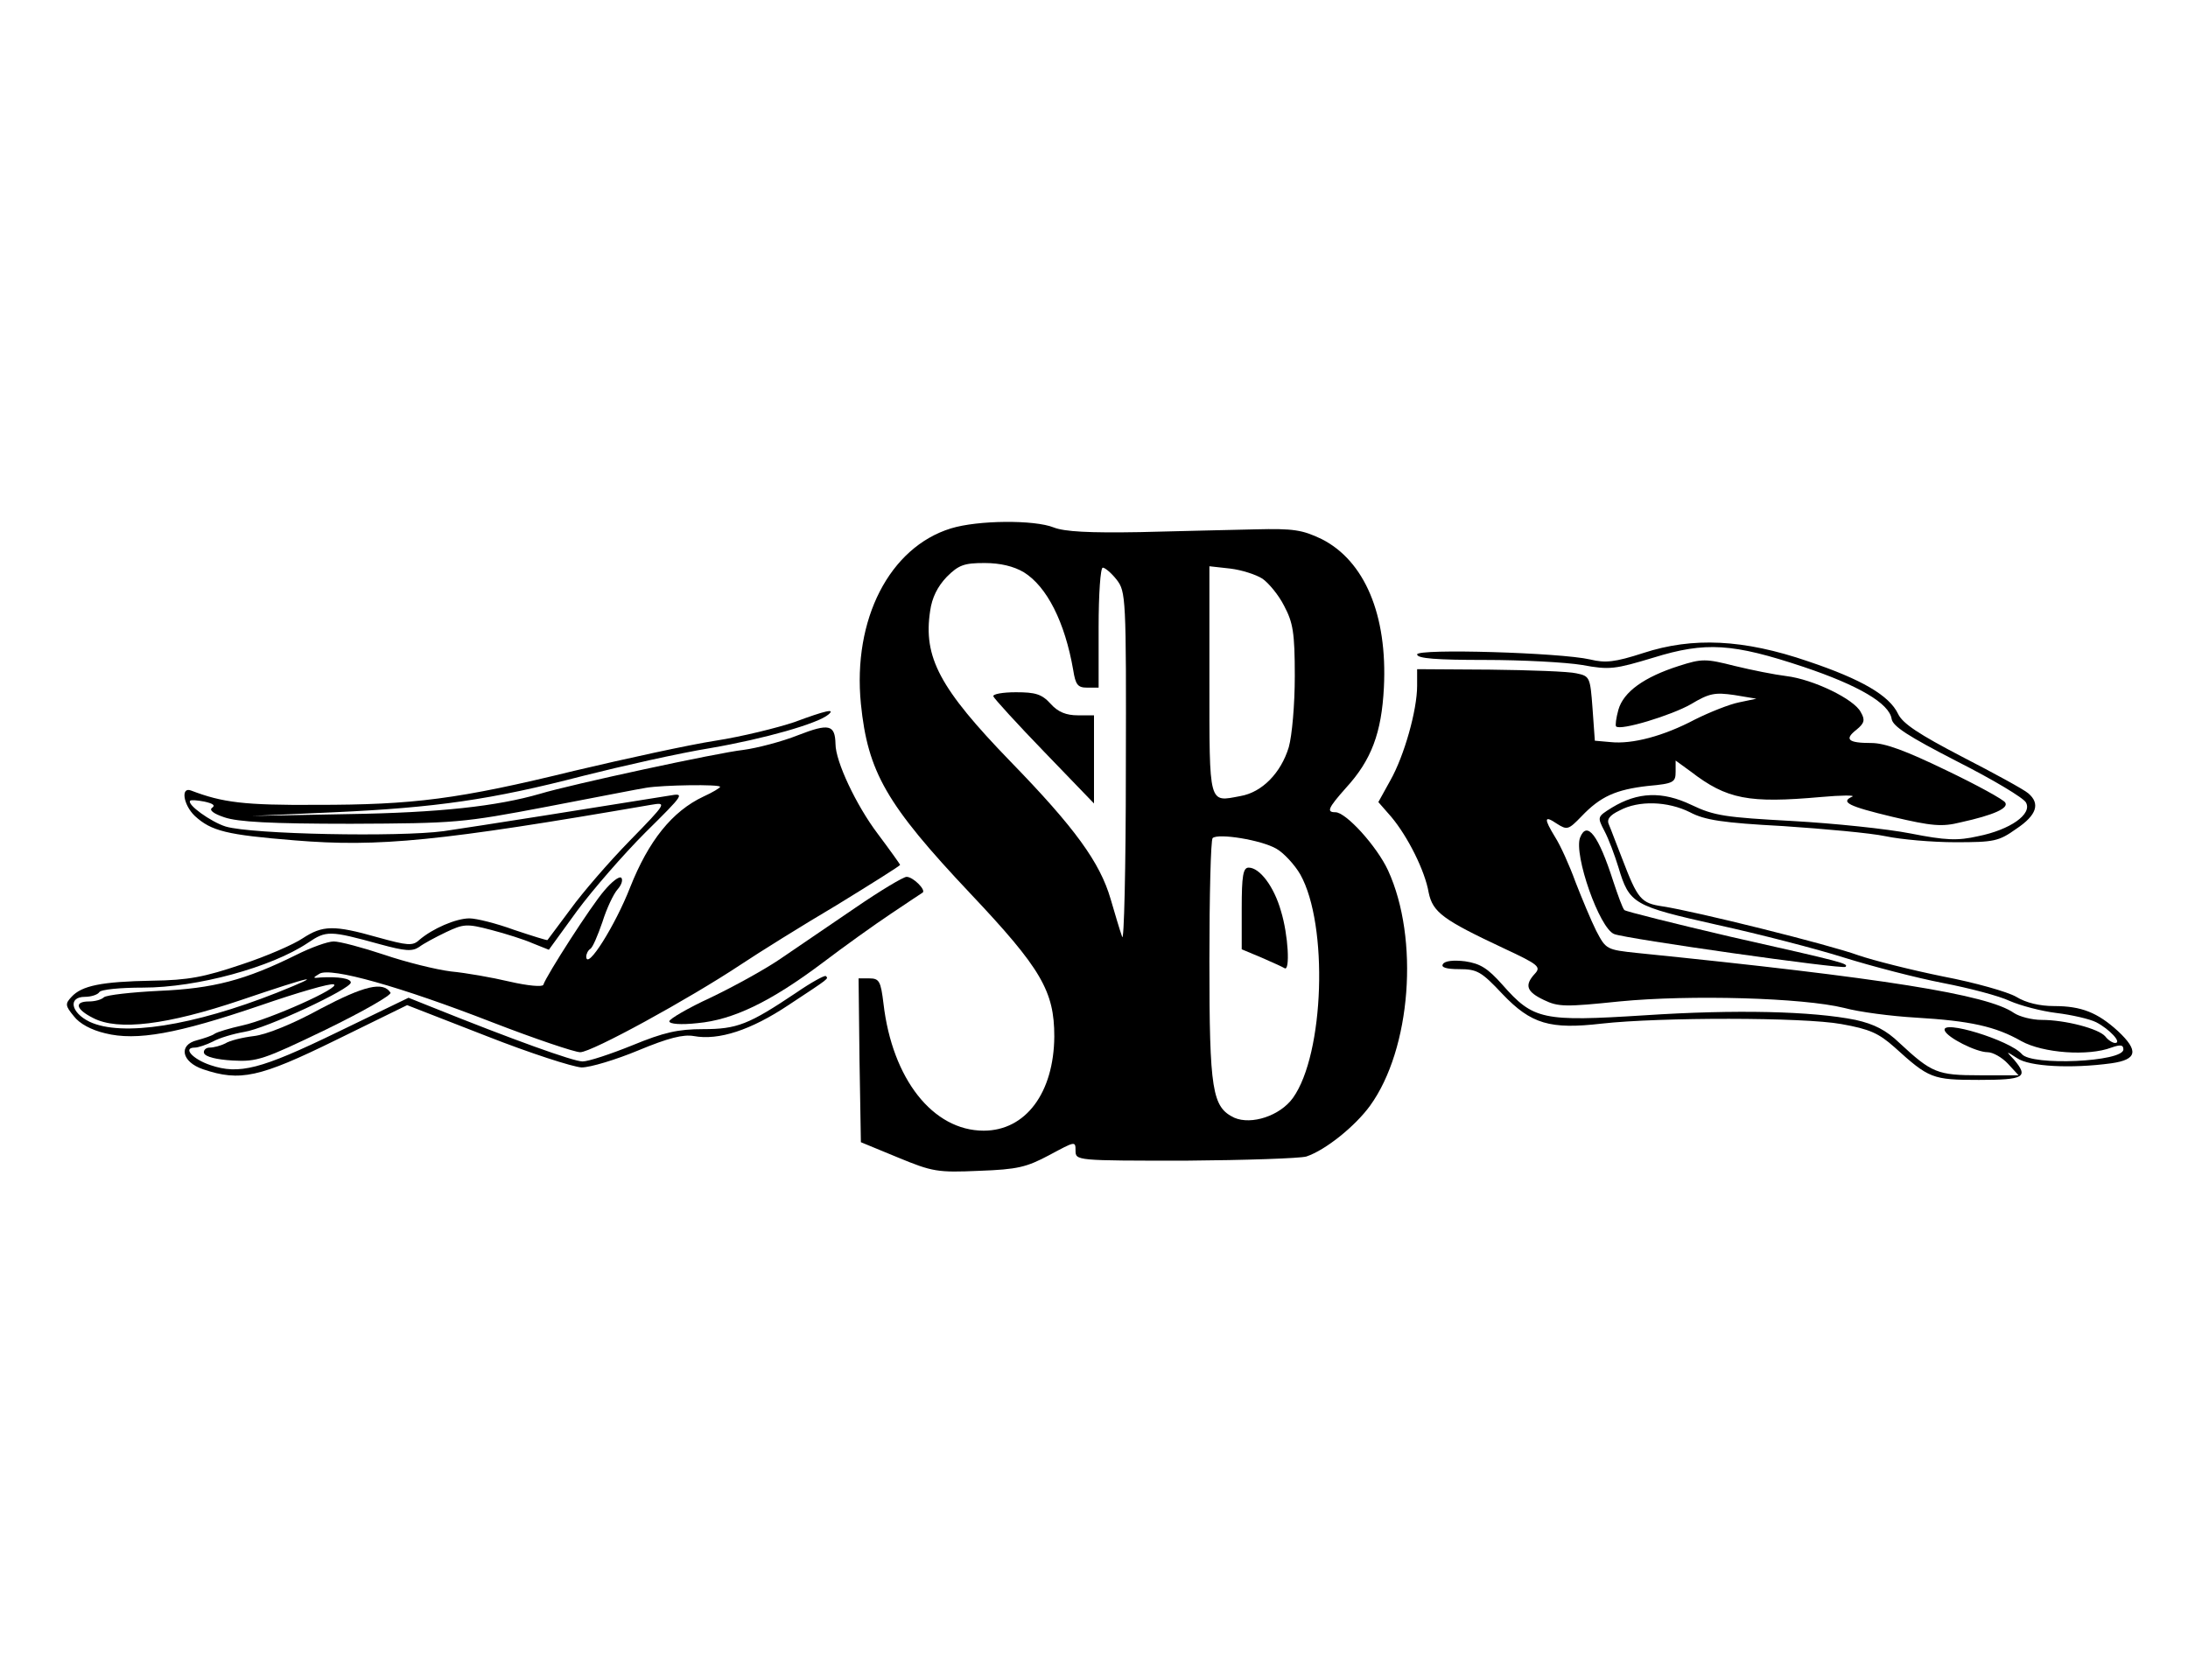 <?xml version="1.0" standalone="no"?>
<!DOCTYPE svg PUBLIC "-//W3C//DTD SVG 20010904//EN"
 "http://www.w3.org/TR/2001/REC-SVG-20010904/DTD/svg10.dtd">
<svg version="1.0" xmlns="http://www.w3.org/2000/svg"
 width="474pt" height="364pt" viewBox="0 0 474 364"
 preserveAspectRatio="xMidYMid meet">
<g transform="translate(0,364) scale(0.1,-0.1)"
fill="#000000" stroke="none">
<path d="M2060 2495 c-133 -41 -213 -197 -195 -380 15 -148 55 -218 237 -411
154 -163 182 -212 182 -310 -1 -122 -62 -204 -153 -204 -110 0 -198 112 -217
275 -6 49 -9 55 -31 55 l-23 0 2 -177 3 -178 80 -33 c75 -31 86 -33 176 -29
84 3 103 8 152 34 56 30 57 31 57 10 0 -22 1 -22 238 -22 130 1 248 5 262 9
42 14 106 66 138 110 89 123 107 362 39 510 -24 52 -91 126 -114 126 -20 0
-16 9 23 53 55 60 77 119 82 217 8 158 -42 275 -135 322 -42 20 -61 23 -143
21 -52 -1 -165 -4 -250 -6 -111 -2 -164 1 -187 10 -42 17 -165 16 -223 -2z
m158 -95 c50 -31 89 -108 107 -212 5 -32 10 -38 30 -38 l25 0 0 130 c0 73 4
130 9 130 5 0 19 -12 30 -26 20 -26 21 -37 20 -413 0 -212 -4 -375 -8 -361 -5
14 -16 51 -25 82 -23 79 -77 154 -217 298 -154 159 -189 226 -174 326 4 29 16
53 36 74 26 26 38 30 82 30 34 0 63 -7 85 -20z m517 -14 c13 -9 35 -35 47 -59
19 -36 23 -57 23 -152 0 -62 -6 -129 -13 -154 -17 -56 -58 -98 -105 -106 -69
-13 -67 -23 -67 251 l0 247 45 -5 c25 -3 56 -13 70 -22z m30 -585 c16 -9 40
-35 52 -56 61 -109 52 -389 -16 -484 -28 -39 -90 -59 -127 -43 -48 23 -54 58
-54 340 0 142 3 262 7 266 12 11 105 -4 138 -23z"/>
<path d="M2152 2131 c2 -5 51 -59 111 -121 l107 -111 0 95 0 96 -35 0 c-25 0
-43 7 -59 25 -19 21 -33 25 -75 25 -29 0 -51 -4 -49 -9z"/>
<path d="M2690 1672 l0 -89 43 -18 c23 -10 45 -20 50 -23 12 -7 8 72 -8 124
-15 53 -46 94 -70 94 -12 0 -15 -18 -15 -88z"/>
<path d="M3560 2225 c-62 -20 -82 -22 -115 -14 -65 15 -375 24 -375 11 0 -9
43 -12 147 -12 80 0 175 -5 211 -11 59 -11 71 -9 154 16 113 35 172 31 325
-20 119 -40 186 -79 191 -113 3 -16 35 -37 142 -92 77 -39 144 -79 149 -89 14
-25 -34 -59 -104 -73 -44 -10 -70 -9 -146 6 -51 10 -166 22 -256 27 -145 8
-169 11 -219 35 -63 30 -116 28 -172 -6 -32 -20 -32 -20 -16 -51 9 -17 22 -52
30 -78 24 -80 32 -84 214 -125 91 -20 215 -52 275 -71 61 -19 157 -44 214 -55
57 -11 122 -28 145 -39 23 -10 68 -22 101 -26 33 -4 72 -13 86 -20 29 -15 57
-45 41 -45 -5 0 -15 6 -21 14 -14 17 -87 36 -138 36 -21 0 -48 7 -60 15 -57
40 -283 76 -816 130 -67 7 -68 8 -89 48 -11 22 -31 70 -45 106 -13 36 -33 80
-44 97 -25 41 -24 48 4 29 22 -14 25 -13 53 16 41 43 74 58 144 66 56 5 60 8
60 31 l0 24 33 -24 c78 -60 125 -69 282 -55 44 4 74 4 68 1 -27 -12 -9 -21 87
-44 85 -20 107 -22 147 -12 73 16 105 31 97 43 -3 6 -61 38 -128 70 -87 42
-132 59 -162 59 -51 0 -59 8 -32 29 17 14 19 21 9 38 -14 28 -103 71 -161 78
-25 3 -75 13 -112 22 -63 16 -71 16 -121 0 -75 -24 -120 -56 -131 -95 -5 -18
-7 -34 -5 -36 9 -10 120 24 162 48 40 24 52 26 94 20 l48 -8 -38 -8 c-20 -4
-63 -21 -95 -37 -68 -36 -136 -54 -183 -49 l-34 3 -5 70 c-5 68 -6 70 -35 76
-16 4 -101 7 -187 8 l-158 1 0 -36 c0 -53 -28 -152 -58 -205 l-26 -47 28 -32
c36 -43 73 -117 81 -164 9 -43 31 -59 163 -121 75 -35 81 -40 67 -55 -23 -25
-18 -39 20 -57 31 -15 47 -15 163 -3 154 15 398 8 487 -14 33 -9 103 -18 155
-21 118 -7 173 -19 229 -51 47 -26 145 -33 195 -14 20 7 26 6 26 -4 0 -27
-199 -36 -220 -10 -26 30 -176 76 -167 51 5 -15 68 -47 93 -47 11 0 31 -11 44
-25 l23 -25 -84 0 c-92 0 -104 5 -174 70 -29 28 -55 41 -95 50 -94 19 -260 23
-457 10 -221 -14 -241 -10 -308 66 -32 36 -48 46 -81 51 -25 3 -44 1 -48 -6
-5 -7 7 -11 35 -11 39 0 48 -5 94 -54 62 -65 103 -77 215 -64 126 14 437 14
519 -1 62 -11 81 -20 115 -50 75 -68 82 -71 183 -71 99 0 108 6 76 44 -18 19
-18 19 7 3 26 -18 116 -23 204 -11 56 8 60 27 14 70 -44 40 -79 54 -138 54
-31 0 -61 7 -82 20 -19 11 -90 31 -158 44 -69 14 -152 35 -184 46 -63 23 -352
95 -424 106 -47 7 -54 15 -88 104 -12 30 -24 63 -28 72 -6 12 0 21 23 32 41
22 104 20 152 -4 32 -17 71 -23 202 -30 89 -6 189 -15 222 -22 33 -7 101 -13
151 -13 84 0 94 2 132 29 45 30 52 55 26 77 -9 8 -73 43 -143 79 -94 49 -129
72 -139 93 -19 40 -79 75 -195 114 -140 48 -250 53 -357 18z"/>
<path d="M1720 2075 c-36 -12 -112 -31 -170 -40 -58 -9 -195 -39 -305 -65
-253 -62 -349 -74 -560 -74 -156 -1 -203 5 -271 31 -23 9 -17 -31 8 -55 36
-33 69 -41 217 -53 182 -15 313 -2 771 77 35 6 35 5 -46 -78 -44 -45 -102
-112 -128 -148 -27 -36 -49 -66 -50 -67 -1 -1 -33 9 -72 22 -38 14 -82 25 -97
25 -29 0 -80 -22 -109 -47 -14 -13 -25 -12 -90 6 -95 27 -119 26 -162 -2 -19
-13 -78 -39 -133 -57 -80 -27 -115 -34 -193 -35 -111 -2 -153 -11 -175 -35
-14 -15 -14 -19 5 -42 12 -16 38 -30 68 -37 68 -17 156 -1 335 60 81 28 153
49 160 46 18 -6 -139 -76 -198 -89 -27 -6 -54 -14 -60 -18 -5 -4 -23 -10 -38
-14 -41 -10 -34 -47 13 -63 80 -27 122 -18 287 63 l155 76 172 -67 c94 -37
187 -67 206 -68 19 0 75 17 123 37 65 27 97 35 120 31 54 -10 124 13 205 67
91 60 87 57 81 63 -3 2 -32 -14 -64 -36 -103 -69 -128 -79 -202 -79 -54 0 -85
-7 -153 -35 -47 -19 -95 -35 -108 -35 -20 0 -153 48 -327 118 l-50 20 -155
-75 c-165 -80 -212 -92 -274 -71 -39 13 -61 38 -34 38 7 0 25 6 39 13 14 8 45
17 68 21 47 7 231 93 231 107 0 9 -27 13 -65 11 -18 -2 -18 -1 -3 8 24 15 176
-28 374 -105 93 -36 179 -65 191 -65 25 0 235 115 348 190 39 26 132 84 208
129 75 46 137 85 137 87 0 1 -22 32 -49 68 -46 61 -91 156 -91 194 -1 42 -14
45 -81 19 -35 -14 -89 -28 -119 -32 -55 -6 -374 -75 -440 -95 -93 -27 -218
-41 -415 -44 l-210 -4 180 8 c218 10 339 27 539 79 83 21 207 49 275 60 116
20 233 53 256 73 15 13 -5 9 -75 -17z m-160 -140 c0 -2 -16 -12 -36 -21 -68
-32 -119 -96 -159 -197 -32 -82 -94 -181 -95 -150 0 6 4 14 9 17 5 3 16 29 26
58 9 29 24 61 33 71 8 9 12 20 8 25 -5 4 -21 -9 -37 -28 -28 -32 -125 -183
-132 -204 -2 -5 -34 -2 -73 7 -38 9 -95 19 -127 22 -32 4 -97 20 -144 36 -48
16 -97 29 -110 29 -13 0 -49 -13 -81 -29 -111 -55 -180 -73 -297 -78 -60 -3
-114 -9 -120 -14 -5 -5 -19 -9 -32 -9 -33 0 -29 -17 9 -36 54 -28 160 -15 320
39 156 53 188 60 78 16 -182 -72 -336 -96 -406 -63 -41 20 -47 54 -10 54 14 0
28 5 31 10 3 6 46 10 95 10 117 0 278 44 357 97 40 27 47 27 156 -3 55 -15 70
-16 85 -6 9 7 35 21 58 32 38 18 45 19 98 5 31 -8 72 -21 90 -29 l35 -14 61
84 c34 46 101 123 148 170 85 84 86 86 52 80 -142 -23 -420 -67 -489 -77 -96
-13 -415 -7 -472 10 -32 10 -85 48 -77 56 2 2 16 1 31 -2 18 -4 24 -8 17 -13
-8 -5 2 -13 26 -21 29 -10 100 -14 274 -14 228 1 241 2 425 37 105 20 201 39
215 41 36 6 160 8 160 2z"/>
<path d="M3423 1825 c-14 -37 42 -197 74 -209 24 -10 496 -77 501 -71 7 7 -4
10 -248 65 -124 29 -228 55 -231 58 -4 4 -14 32 -24 62 -32 100 -57 133 -72
95z"/>
<path d="M1853 1673 c-54 -37 -126 -86 -160 -109 -33 -23 -102 -61 -152 -85
-50 -23 -91 -47 -91 -52 0 -6 25 -8 61 -4 77 7 158 46 270 130 46 35 113 83
149 107 36 24 67 45 69 46 7 6 -21 34 -35 34 -7 0 -57 -30 -111 -67z"/>
<path d="M694 1454 c-58 -32 -117 -56 -144 -59 -25 -3 -53 -10 -62 -16 -10 -5
-25 -9 -34 -9 -8 0 -14 -6 -12 -12 3 -8 27 -14 62 -16 53 -3 67 2 202 67 80
39 143 75 140 80 -16 25 -57 15 -152 -35z"/>
</g>
</svg>
